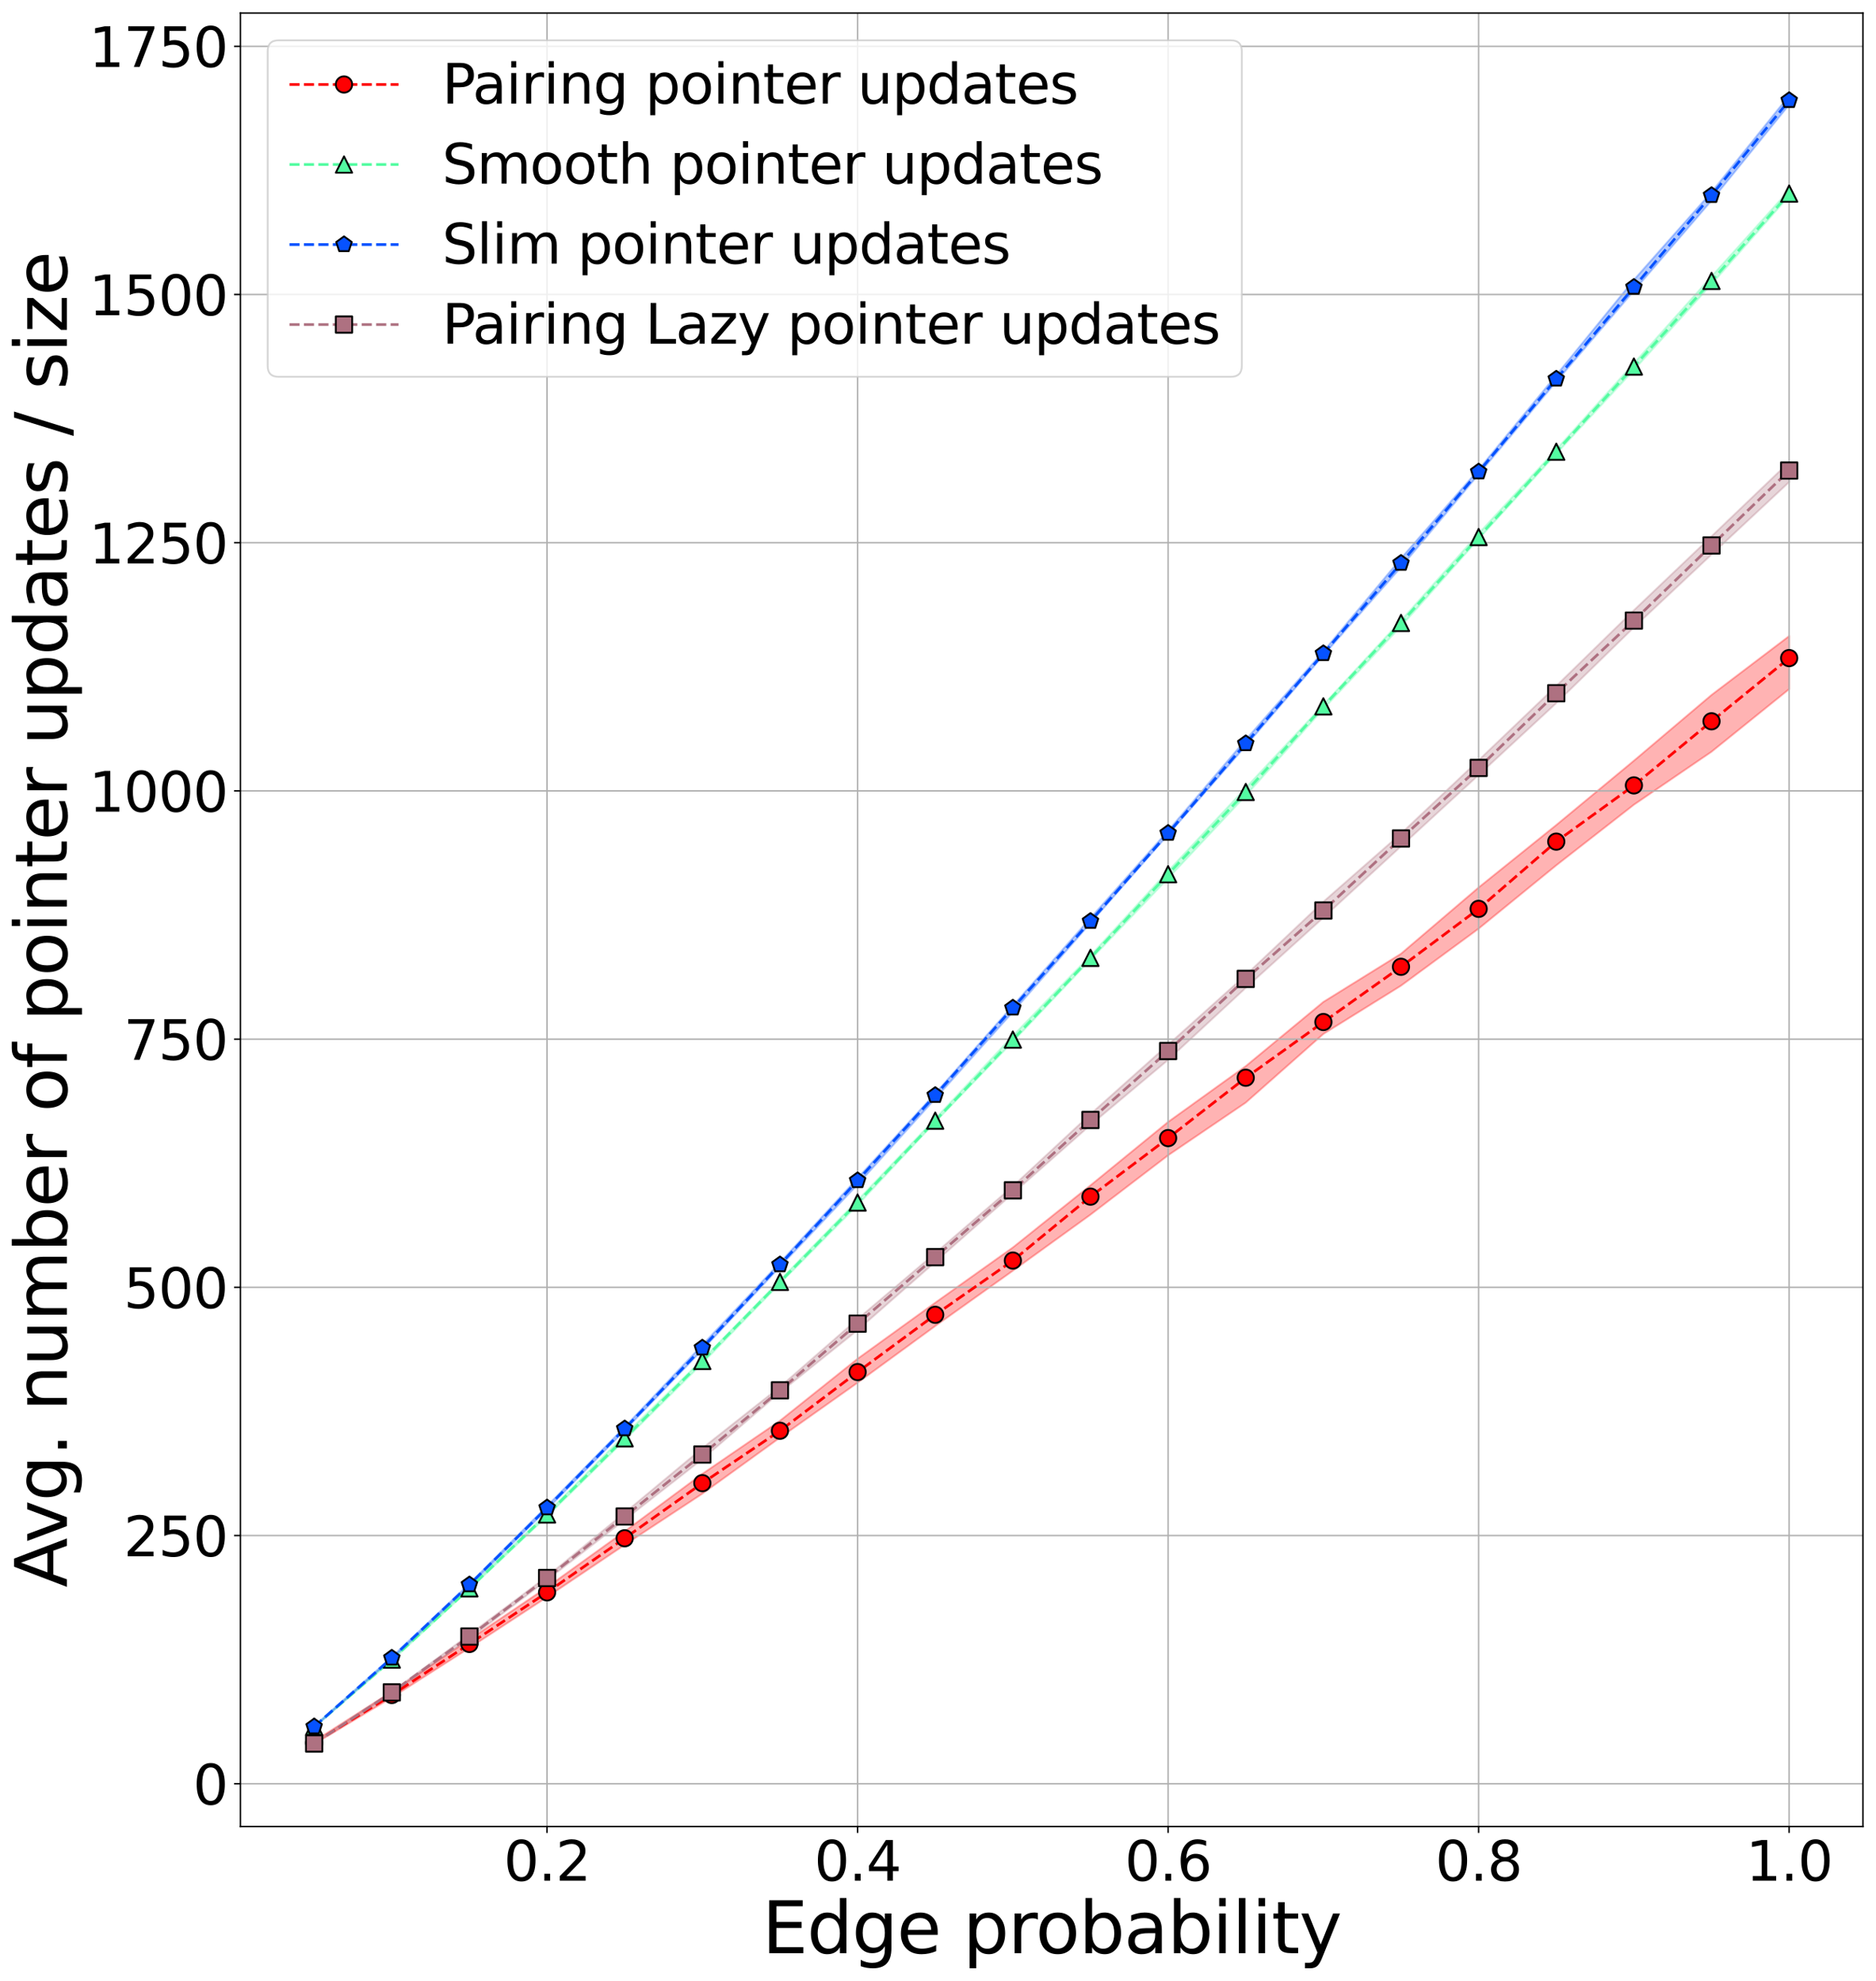 <?xml version="1.0" encoding="utf-8" standalone="no"?>
<!DOCTYPE svg PUBLIC "-//W3C//DTD SVG 1.1//EN"
  "http://www.w3.org/Graphics/SVG/1.1/DTD/svg11.dtd">
<svg height="1090.099pt" version="1.1" viewBox="0 0 1032.295 1090.099" width="1032.295pt" xmlns="http://www.w3.org/2000/svg" xmlns:xlink="http://www.w3.org/1999/xlink">
 <defs>
  <style type="text/css">*{stroke-linecap:butt;stroke-linejoin:round;}</style>
 </defs>
 <g id="figure_1">
  <g id="patch_1">
   <path d="M 0 1090.099 
L 1032.295 1090.099 
L 1032.295 0 
L 0 0 
z
" style="fill:#ffffff;"/>
  </g>
  <g id="axes_1">
   <g id="patch_2">
    <path d="M 132.295 1005.12 
L 1025.095 1005.12 
L 1025.095 7.2 
L 132.295 7.2 
z
" style="fill:#ffffff;"/>
   </g>
   <g id="PolyCollection_1">
    <defs>
     <path d="M 172.877 -131.967 
L 172.877 -130.41 
L 215.594 -155.993 
L 258.312 -183.311 
L 301.03 -211.275 
L 343.747 -240.018 
L 386.465 -268.146 
L 429.183 -299.001 
L 471.9 -329.223 
L 514.618 -360.406 
L 557.336 -390.84 
L 600.054 -421.7 
L 642.771 -454.357 
L 685.489 -483.362 
L 728.207 -521.137 
L 770.924 -547.695 
L 813.642 -579.094 
L 856.36 -613.939 
L 899.077 -647.282 
L 941.795 -676.44 
L 984.513 -710.891 
L 984.513 -740.096 
L 984.513 -740.096 
L 941.795 -707.687 
L 899.077 -671.505 
L 856.36 -636.112 
L 813.642 -601.745 
L 770.924 -565.285 
L 728.207 -538.762 
L 685.489 -503.428 
L 642.771 -472.727 
L 600.054 -437.836 
L 557.336 -403.653 
L 514.618 -373.256 
L 471.9 -342.41 
L 429.183 -308.3 
L 386.465 -279.059 
L 343.747 -247.409 
L 301.03 -216.687 
L 258.312 -187.895 
L 215.594 -159.231 
L 172.877 -131.967 
z
" id="m45869015b1" style="stroke:#fe0002;stroke-opacity:0.3;"/>
    </defs>
    <g clip-path="url(#p7b74871afc)">
     <use style="fill:#fe0002;fill-opacity:0.3;stroke:#fe0002;stroke-opacity:0.3;" x="0" xlink:href="#m45869015b1" y="1090.099"/>
    </g>
   </g>
   <g id="PolyCollection_2">
    <defs>
     <path d="M 172.877 -140.232 
L 172.877 -139.637 
L 215.594 -176.23 
L 258.312 -215.525 
L 301.03 -255.696 
L 343.747 -297.596 
L 386.465 -339.847 
L 429.183 -383.778 
L 471.9 -426.932 
L 514.618 -472.601 
L 557.336 -516.888 
L 600.054 -561.977 
L 642.771 -606.73 
L 685.489 -652.259 
L 728.207 -699.963 
L 770.924 -745.429 
L 813.642 -793.467 
L 856.36 -840.376 
L 899.077 -886.503 
L 941.795 -933.66 
L 984.513 -982.266 
L 984.513 -985.516 
L 984.513 -985.516 
L 941.795 -938.012 
L 899.077 -890.208 
L 856.36 -842.82 
L 813.642 -796.573 
L 770.924 -748.682 
L 728.207 -702.325 
L 685.489 -656.599 
L 642.771 -610.808 
L 600.054 -564.338 
L 557.336 -520.142 
L 514.618 -474.542 
L 471.9 -429.622 
L 429.183 -385.652 
L 386.465 -341.911 
L 343.747 -300.517 
L 301.03 -257.444 
L 258.312 -216.59 
L 215.594 -177.439 
L 172.877 -140.232 
z
" id="mbd7c349e4f" style="stroke:#53fca1;stroke-opacity:0.3;"/>
    </defs>
    <g clip-path="url(#p7b74871afc)">
     <use style="fill:#53fca1;fill-opacity:0.3;stroke:#53fca1;stroke-opacity:0.3;" x="0" xlink:href="#mbd7c349e4f" y="1090.099"/>
    </g>
   </g>
   <g id="PolyCollection_3">
    <defs>
     <path d="M 172.877 -140.249 
L 172.877 -139.46 
L 215.594 -177.268 
L 258.312 -217.504 
L 301.03 -259.505 
L 343.747 -302.955 
L 386.465 -347.297 
L 429.183 -392.999 
L 471.9 -438.257 
L 514.618 -485.502 
L 557.336 -533.217 
L 600.054 -582.157 
L 642.771 -630.831 
L 685.489 -679.638 
L 728.207 -729.478 
L 770.924 -777.967 
L 813.642 -829.093 
L 856.36 -880.074 
L 899.077 -930.078 
L 941.795 -979.716 
L 984.513 -1032.457 
L 984.513 -1037.539 
L 984.513 -1037.539 
L 941.795 -984.409 
L 899.077 -936.125 
L 856.36 -883.681 
L 813.642 -831.751 
L 770.924 -782.852 
L 728.207 -731.665 
L 685.489 -683.087 
L 642.771 -633.018 
L 600.054 -584.938 
L 557.336 -536.709 
L 514.618 -488.434 
L 471.9 -441.825 
L 429.183 -395.332 
L 386.465 -350.05 
L 343.747 -304.875 
L 301.03 -261.395 
L 258.312 -218.638 
L 215.594 -178.344 
L 172.877 -140.249 
z
" id="m6b4e5baf43" style="stroke:#0652ff;stroke-opacity:0.3;"/>
    </defs>
    <g clip-path="url(#p7b74871afc)">
     <use style="fill:#0652ff;fill-opacity:0.3;stroke:#0652ff;stroke-opacity:0.3;" x="0" xlink:href="#m6b4e5baf43" y="1090.099"/>
    </g>
   </g>
   <g id="PolyCollection_4">
    <defs>
     <path d="M 172.877 -131.339 
L 172.877 -130.339 
L 215.594 -158.276 
L 258.312 -188.509 
L 301.03 -220.668 
L 343.747 -253.764 
L 386.465 -287.193 
L 429.183 -323.881 
L 471.9 -358.183 
L 514.618 -395.679 
L 557.336 -433.36 
L 600.054 -471.057 
L 642.771 -506.888 
L 685.489 -546.503 
L 728.207 -585.165 
L 770.924 -624.388 
L 813.642 -663.658 
L 856.36 -703.185 
L 899.077 -744.869 
L 941.795 -784.962 
L 984.513 -824.845 
L 984.513 -835.877 
L 984.513 -835.877 
L 941.795 -794.978 
L 899.077 -754.308 
L 856.36 -712.627 
L 813.642 -671.771 
L 770.924 -631.408 
L 728.207 -593.899 
L 685.489 -553.544 
L 642.771 -515.218 
L 600.054 -477.023 
L 557.336 -437.308 
L 514.618 -400.492 
L 471.9 -364.245 
L 429.183 -326.927 
L 386.465 -293.192 
L 343.747 -257.631 
L 301.03 -222.627 
L 258.312 -190.636 
L 215.594 -159.153 
L 172.877 -131.339 
z
" id="m093ebe61be" style="stroke:#ae7181;stroke-opacity:0.3;"/>
    </defs>
    <g clip-path="url(#p7b74871afc)">
     <use style="fill:#ae7181;fill-opacity:0.3;stroke:#ae7181;stroke-opacity:0.3;" x="0" xlink:href="#m093ebe61be" y="1090.099"/>
    </g>
   </g>
   <g id="matplotlib.axis_1">
    <g id="xtick_1">
     <g id="line2d_1">
      <path clip-path="url(#p7b74871afc)" d="M 301.03 1005.12 
L 301.03 7.2 
" style="fill:none;stroke:#b0b0b0;stroke-linecap:square;stroke-width:0.8;"/>
     </g>
     <g id="line2d_2">
      <defs>
       <path d="M 0 0 
L 0 3.5 
" id="m12ef72b753" style="stroke:#000000;stroke-width:0.8;"/>
      </defs>
      <g>
       <use style="stroke:#000000;stroke-width:0.8;" x="301.03" xlink:href="#m12ef72b753" y="1005.12"/>
      </g>
     </g>
     <g id="text_1">
      <!-- 0.2 -->
      <g transform="translate(277.175 1034.915)scale(0.3 -0.3)">
       <defs>
        <path d="M 2034 4250 
Q 1547 4250 1301 3770 
Q 1056 3291 1056 2328 
Q 1056 1369 1301 889 
Q 1547 409 2034 409 
Q 2525 409 2770 889 
Q 3016 1369 3016 2328 
Q 3016 3291 2770 3770 
Q 2525 4250 2034 4250 
z
M 2034 4750 
Q 2819 4750 3233 4129 
Q 3647 3509 3647 2328 
Q 3647 1150 3233 529 
Q 2819 -91 2034 -91 
Q 1250 -91 836 529 
Q 422 1150 422 2328 
Q 422 3509 836 4129 
Q 1250 4750 2034 4750 
z
" id="DejaVuSans-30" transform="scale(0.016)"/>
        <path d="M 684 794 
L 1344 794 
L 1344 0 
L 684 0 
L 684 794 
z
" id="DejaVuSans-2e" transform="scale(0.016)"/>
        <path d="M 1228 531 
L 3431 531 
L 3431 0 
L 469 0 
L 469 531 
Q 828 903 1448 1529 
Q 2069 2156 2228 2338 
Q 2531 2678 2651 2914 
Q 2772 3150 2772 3378 
Q 2772 3750 2511 3984 
Q 2250 4219 1831 4219 
Q 1534 4219 1204 4116 
Q 875 4013 500 3803 
L 500 4441 
Q 881 4594 1212 4672 
Q 1544 4750 1819 4750 
Q 2544 4750 2975 4387 
Q 3406 4025 3406 3419 
Q 3406 3131 3298 2873 
Q 3191 2616 2906 2266 
Q 2828 2175 2409 1742 
Q 1991 1309 1228 531 
z
" id="DejaVuSans-32" transform="scale(0.016)"/>
       </defs>
       <use xlink:href="#DejaVuSans-30"/>
       <use x="63.623" xlink:href="#DejaVuSans-2e"/>
       <use x="95.41" xlink:href="#DejaVuSans-32"/>
      </g>
     </g>
    </g>
    <g id="xtick_2">
     <g id="line2d_3">
      <path clip-path="url(#p7b74871afc)" d="M 471.9 1005.12 
L 471.9 7.2 
" style="fill:none;stroke:#b0b0b0;stroke-linecap:square;stroke-width:0.8;"/>
     </g>
     <g id="line2d_4">
      <g>
       <use style="stroke:#000000;stroke-width:0.8;" x="471.9" xlink:href="#m12ef72b753" y="1005.12"/>
      </g>
     </g>
     <g id="text_2">
      <!-- 0.4 -->
      <g transform="translate(448.046 1034.915)scale(0.3 -0.3)">
       <defs>
        <path d="M 2419 4116 
L 825 1625 
L 2419 1625 
L 2419 4116 
z
M 2253 4666 
L 3047 4666 
L 3047 1625 
L 3713 1625 
L 3713 1100 
L 3047 1100 
L 3047 0 
L 2419 0 
L 2419 1100 
L 313 1100 
L 313 1709 
L 2253 4666 
z
" id="DejaVuSans-34" transform="scale(0.016)"/>
       </defs>
       <use xlink:href="#DejaVuSans-30"/>
       <use x="63.623" xlink:href="#DejaVuSans-2e"/>
       <use x="95.41" xlink:href="#DejaVuSans-34"/>
      </g>
     </g>
    </g>
    <g id="xtick_3">
     <g id="line2d_5">
      <path clip-path="url(#p7b74871afc)" d="M 642.771 1005.12 
L 642.771 7.2 
" style="fill:none;stroke:#b0b0b0;stroke-linecap:square;stroke-width:0.8;"/>
     </g>
     <g id="line2d_6">
      <g>
       <use style="stroke:#000000;stroke-width:0.8;" x="642.771" xlink:href="#m12ef72b753" y="1005.12"/>
      </g>
     </g>
     <g id="text_3">
      <!-- 0.6 -->
      <g transform="translate(618.917 1034.915)scale(0.3 -0.3)">
       <defs>
        <path d="M 2113 2584 
Q 1688 2584 1439 2293 
Q 1191 2003 1191 1497 
Q 1191 994 1439 701 
Q 1688 409 2113 409 
Q 2538 409 2786 701 
Q 3034 994 3034 1497 
Q 3034 2003 2786 2293 
Q 2538 2584 2113 2584 
z
M 3366 4563 
L 3366 3988 
Q 3128 4100 2886 4159 
Q 2644 4219 2406 4219 
Q 1781 4219 1451 3797 
Q 1122 3375 1075 2522 
Q 1259 2794 1537 2939 
Q 1816 3084 2150 3084 
Q 2853 3084 3261 2657 
Q 3669 2231 3669 1497 
Q 3669 778 3244 343 
Q 2819 -91 2113 -91 
Q 1303 -91 875 529 
Q 447 1150 447 2328 
Q 447 3434 972 4092 
Q 1497 4750 2381 4750 
Q 2619 4750 2861 4703 
Q 3103 4656 3366 4563 
z
" id="DejaVuSans-36" transform="scale(0.016)"/>
       </defs>
       <use xlink:href="#DejaVuSans-30"/>
       <use x="63.623" xlink:href="#DejaVuSans-2e"/>
       <use x="95.41" xlink:href="#DejaVuSans-36"/>
      </g>
     </g>
    </g>
    <g id="xtick_4">
     <g id="line2d_7">
      <path clip-path="url(#p7b74871afc)" d="M 813.642 1005.12 
L 813.642 7.2 
" style="fill:none;stroke:#b0b0b0;stroke-linecap:square;stroke-width:0.8;"/>
     </g>
     <g id="line2d_8">
      <g>
       <use style="stroke:#000000;stroke-width:0.8;" x="813.642" xlink:href="#m12ef72b753" y="1005.12"/>
      </g>
     </g>
     <g id="text_4">
      <!-- 0.8 -->
      <g transform="translate(789.787 1034.915)scale(0.3 -0.3)">
       <defs>
        <path d="M 2034 2216 
Q 1584 2216 1326 1975 
Q 1069 1734 1069 1313 
Q 1069 891 1326 650 
Q 1584 409 2034 409 
Q 2484 409 2743 651 
Q 3003 894 3003 1313 
Q 3003 1734 2745 1975 
Q 2488 2216 2034 2216 
z
M 1403 2484 
Q 997 2584 770 2862 
Q 544 3141 544 3541 
Q 544 4100 942 4425 
Q 1341 4750 2034 4750 
Q 2731 4750 3128 4425 
Q 3525 4100 3525 3541 
Q 3525 3141 3298 2862 
Q 3072 2584 2669 2484 
Q 3125 2378 3379 2068 
Q 3634 1759 3634 1313 
Q 3634 634 3220 271 
Q 2806 -91 2034 -91 
Q 1263 -91 848 271 
Q 434 634 434 1313 
Q 434 1759 690 2068 
Q 947 2378 1403 2484 
z
M 1172 3481 
Q 1172 3119 1398 2916 
Q 1625 2713 2034 2713 
Q 2441 2713 2670 2916 
Q 2900 3119 2900 3481 
Q 2900 3844 2670 4047 
Q 2441 4250 2034 4250 
Q 1625 4250 1398 4047 
Q 1172 3844 1172 3481 
z
" id="DejaVuSans-38" transform="scale(0.016)"/>
       </defs>
       <use xlink:href="#DejaVuSans-30"/>
       <use x="63.623" xlink:href="#DejaVuSans-2e"/>
       <use x="95.41" xlink:href="#DejaVuSans-38"/>
      </g>
     </g>
    </g>
    <g id="xtick_5">
     <g id="line2d_9">
      <path clip-path="url(#p7b74871afc)" d="M 984.513 1005.12 
L 984.513 7.2 
" style="fill:none;stroke:#b0b0b0;stroke-linecap:square;stroke-width:0.8;"/>
     </g>
     <g id="line2d_10">
      <g>
       <use style="stroke:#000000;stroke-width:0.8;" x="984.513" xlink:href="#m12ef72b753" y="1005.12"/>
      </g>
     </g>
     <g id="text_5">
      <!-- 1.0 -->
      <g transform="translate(960.658 1034.915)scale(0.3 -0.3)">
       <defs>
        <path d="M 794 531 
L 1825 531 
L 1825 4091 
L 703 3866 
L 703 4441 
L 1819 4666 
L 2450 4666 
L 2450 531 
L 3481 531 
L 3481 0 
L 794 0 
L 794 531 
z
" id="DejaVuSans-31" transform="scale(0.016)"/>
       </defs>
       <use xlink:href="#DejaVuSans-31"/>
       <use x="63.623" xlink:href="#DejaVuSans-2e"/>
       <use x="95.41" xlink:href="#DejaVuSans-30"/>
      </g>
     </g>
    </g>
    <g id="text_6">
     <!-- Edge probability -->
     <g transform="translate(419.383 1074.788)scale(0.39 -0.39)">
      <defs>
       <path d="M 628 4666 
L 3578 4666 
L 3578 4134 
L 1259 4134 
L 1259 2753 
L 3481 2753 
L 3481 2222 
L 1259 2222 
L 1259 531 
L 3634 531 
L 3634 0 
L 628 0 
L 628 4666 
z
" id="DejaVuSans-45" transform="scale(0.016)"/>
       <path d="M 2906 2969 
L 2906 4863 
L 3481 4863 
L 3481 0 
L 2906 0 
L 2906 525 
Q 2725 213 2448 61 
Q 2172 -91 1784 -91 
Q 1150 -91 751 415 
Q 353 922 353 1747 
Q 353 2572 751 3078 
Q 1150 3584 1784 3584 
Q 2172 3584 2448 3432 
Q 2725 3281 2906 2969 
z
M 947 1747 
Q 947 1113 1208 752 
Q 1469 391 1925 391 
Q 2381 391 2643 752 
Q 2906 1113 2906 1747 
Q 2906 2381 2643 2742 
Q 2381 3103 1925 3103 
Q 1469 3103 1208 2742 
Q 947 2381 947 1747 
z
" id="DejaVuSans-64" transform="scale(0.016)"/>
       <path d="M 2906 1791 
Q 2906 2416 2648 2759 
Q 2391 3103 1925 3103 
Q 1463 3103 1205 2759 
Q 947 2416 947 1791 
Q 947 1169 1205 825 
Q 1463 481 1925 481 
Q 2391 481 2648 825 
Q 2906 1169 2906 1791 
z
M 3481 434 
Q 3481 -459 3084 -895 
Q 2688 -1331 1869 -1331 
Q 1566 -1331 1297 -1286 
Q 1028 -1241 775 -1147 
L 775 -588 
Q 1028 -725 1275 -790 
Q 1522 -856 1778 -856 
Q 2344 -856 2625 -561 
Q 2906 -266 2906 331 
L 2906 616 
Q 2728 306 2450 153 
Q 2172 0 1784 0 
Q 1141 0 747 490 
Q 353 981 353 1791 
Q 353 2603 747 3093 
Q 1141 3584 1784 3584 
Q 2172 3584 2450 3431 
Q 2728 3278 2906 2969 
L 2906 3500 
L 3481 3500 
L 3481 434 
z
" id="DejaVuSans-67" transform="scale(0.016)"/>
       <path d="M 3597 1894 
L 3597 1613 
L 953 1613 
Q 991 1019 1311 708 
Q 1631 397 2203 397 
Q 2534 397 2845 478 
Q 3156 559 3463 722 
L 3463 178 
Q 3153 47 2828 -22 
Q 2503 -91 2169 -91 
Q 1331 -91 842 396 
Q 353 884 353 1716 
Q 353 2575 817 3079 
Q 1281 3584 2069 3584 
Q 2775 3584 3186 3129 
Q 3597 2675 3597 1894 
z
M 3022 2063 
Q 3016 2534 2758 2815 
Q 2500 3097 2075 3097 
Q 1594 3097 1305 2825 
Q 1016 2553 972 2059 
L 3022 2063 
z
" id="DejaVuSans-65" transform="scale(0.016)"/>
       <path id="DejaVuSans-20" transform="scale(0.016)"/>
       <path d="M 1159 525 
L 1159 -1331 
L 581 -1331 
L 581 3500 
L 1159 3500 
L 1159 2969 
Q 1341 3281 1617 3432 
Q 1894 3584 2278 3584 
Q 2916 3584 3314 3078 
Q 3713 2572 3713 1747 
Q 3713 922 3314 415 
Q 2916 -91 2278 -91 
Q 1894 -91 1617 61 
Q 1341 213 1159 525 
z
M 3116 1747 
Q 3116 2381 2855 2742 
Q 2594 3103 2138 3103 
Q 1681 3103 1420 2742 
Q 1159 2381 1159 1747 
Q 1159 1113 1420 752 
Q 1681 391 2138 391 
Q 2594 391 2855 752 
Q 3116 1113 3116 1747 
z
" id="DejaVuSans-70" transform="scale(0.016)"/>
       <path d="M 2631 2963 
Q 2534 3019 2420 3045 
Q 2306 3072 2169 3072 
Q 1681 3072 1420 2755 
Q 1159 2438 1159 1844 
L 1159 0 
L 581 0 
L 581 3500 
L 1159 3500 
L 1159 2956 
Q 1341 3275 1631 3429 
Q 1922 3584 2338 3584 
Q 2397 3584 2469 3576 
Q 2541 3569 2628 3553 
L 2631 2963 
z
" id="DejaVuSans-72" transform="scale(0.016)"/>
       <path d="M 1959 3097 
Q 1497 3097 1228 2736 
Q 959 2375 959 1747 
Q 959 1119 1226 758 
Q 1494 397 1959 397 
Q 2419 397 2687 759 
Q 2956 1122 2956 1747 
Q 2956 2369 2687 2733 
Q 2419 3097 1959 3097 
z
M 1959 3584 
Q 2709 3584 3137 3096 
Q 3566 2609 3566 1747 
Q 3566 888 3137 398 
Q 2709 -91 1959 -91 
Q 1206 -91 779 398 
Q 353 888 353 1747 
Q 353 2609 779 3096 
Q 1206 3584 1959 3584 
z
" id="DejaVuSans-6f" transform="scale(0.016)"/>
       <path d="M 3116 1747 
Q 3116 2381 2855 2742 
Q 2594 3103 2138 3103 
Q 1681 3103 1420 2742 
Q 1159 2381 1159 1747 
Q 1159 1113 1420 752 
Q 1681 391 2138 391 
Q 2594 391 2855 752 
Q 3116 1113 3116 1747 
z
M 1159 2969 
Q 1341 3281 1617 3432 
Q 1894 3584 2278 3584 
Q 2916 3584 3314 3078 
Q 3713 2572 3713 1747 
Q 3713 922 3314 415 
Q 2916 -91 2278 -91 
Q 1894 -91 1617 61 
Q 1341 213 1159 525 
L 1159 0 
L 581 0 
L 581 4863 
L 1159 4863 
L 1159 2969 
z
" id="DejaVuSans-62" transform="scale(0.016)"/>
       <path d="M 2194 1759 
Q 1497 1759 1228 1600 
Q 959 1441 959 1056 
Q 959 750 1161 570 
Q 1363 391 1709 391 
Q 2188 391 2477 730 
Q 2766 1069 2766 1631 
L 2766 1759 
L 2194 1759 
z
M 3341 1997 
L 3341 0 
L 2766 0 
L 2766 531 
Q 2569 213 2275 61 
Q 1981 -91 1556 -91 
Q 1019 -91 701 211 
Q 384 513 384 1019 
Q 384 1609 779 1909 
Q 1175 2209 1959 2209 
L 2766 2209 
L 2766 2266 
Q 2766 2663 2505 2880 
Q 2244 3097 1772 3097 
Q 1472 3097 1187 3025 
Q 903 2953 641 2809 
L 641 3341 
Q 956 3463 1253 3523 
Q 1550 3584 1831 3584 
Q 2591 3584 2966 3190 
Q 3341 2797 3341 1997 
z
" id="DejaVuSans-61" transform="scale(0.016)"/>
       <path d="M 603 3500 
L 1178 3500 
L 1178 0 
L 603 0 
L 603 3500 
z
M 603 4863 
L 1178 4863 
L 1178 4134 
L 603 4134 
L 603 4863 
z
" id="DejaVuSans-69" transform="scale(0.016)"/>
       <path d="M 603 4863 
L 1178 4863 
L 1178 0 
L 603 0 
L 603 4863 
z
" id="DejaVuSans-6c" transform="scale(0.016)"/>
       <path d="M 1172 4494 
L 1172 3500 
L 2356 3500 
L 2356 3053 
L 1172 3053 
L 1172 1153 
Q 1172 725 1289 603 
Q 1406 481 1766 481 
L 2356 481 
L 2356 0 
L 1766 0 
Q 1100 0 847 248 
Q 594 497 594 1153 
L 594 3053 
L 172 3053 
L 172 3500 
L 594 3500 
L 594 4494 
L 1172 4494 
z
" id="DejaVuSans-74" transform="scale(0.016)"/>
       <path d="M 2059 -325 
Q 1816 -950 1584 -1140 
Q 1353 -1331 966 -1331 
L 506 -1331 
L 506 -850 
L 844 -850 
Q 1081 -850 1212 -737 
Q 1344 -625 1503 -206 
L 1606 56 
L 191 3500 
L 800 3500 
L 1894 763 
L 2988 3500 
L 3597 3500 
L 2059 -325 
z
" id="DejaVuSans-79" transform="scale(0.016)"/>
      </defs>
      <use xlink:href="#DejaVuSans-45"/>
      <use x="63.184" xlink:href="#DejaVuSans-64"/>
      <use x="126.66" xlink:href="#DejaVuSans-67"/>
      <use x="190.137" xlink:href="#DejaVuSans-65"/>
      <use x="251.66" xlink:href="#DejaVuSans-20"/>
      <use x="283.447" xlink:href="#DejaVuSans-70"/>
      <use x="346.924" xlink:href="#DejaVuSans-72"/>
      <use x="385.787" xlink:href="#DejaVuSans-6f"/>
      <use x="446.969" xlink:href="#DejaVuSans-62"/>
      <use x="510.445" xlink:href="#DejaVuSans-61"/>
      <use x="571.725" xlink:href="#DejaVuSans-62"/>
      <use x="635.201" xlink:href="#DejaVuSans-69"/>
      <use x="662.984" xlink:href="#DejaVuSans-6c"/>
      <use x="690.768" xlink:href="#DejaVuSans-69"/>
      <use x="718.551" xlink:href="#DejaVuSans-74"/>
      <use x="757.76" xlink:href="#DejaVuSans-79"/>
     </g>
    </g>
   </g>
   <g id="matplotlib.axis_2">
    <g id="ytick_1">
     <g id="line2d_11">
      <path clip-path="url(#p7b74871afc)" d="M 132.295 981.569 
L 1025.095 981.569 
" style="fill:none;stroke:#b0b0b0;stroke-linecap:square;stroke-width:0.8;"/>
     </g>
     <g id="line2d_12">
      <defs>
       <path d="M 0 0 
L -3.5 0 
" id="mb0b447dce7" style="stroke:#000000;stroke-width:0.8;"/>
      </defs>
      <g>
       <use style="stroke:#000000;stroke-width:0.8;" x="132.295" xlink:href="#mb0b447dce7" y="981.569"/>
      </g>
     </g>
     <g id="text_7">
      <!-- 0 -->
      <g transform="translate(106.207 992.967)scale(0.3 -0.3)">
       <use xlink:href="#DejaVuSans-30"/>
      </g>
     </g>
    </g>
    <g id="ytick_2">
     <g id="line2d_13">
      <path clip-path="url(#p7b74871afc)" d="M 132.295 844.983 
L 1025.095 844.983 
" style="fill:none;stroke:#b0b0b0;stroke-linecap:square;stroke-width:0.8;"/>
     </g>
     <g id="line2d_14">
      <g>
       <use style="stroke:#000000;stroke-width:0.8;" x="132.295" xlink:href="#mb0b447dce7" y="844.983"/>
      </g>
     </g>
     <g id="text_8">
      <!-- 250 -->
      <g transform="translate(68.032 856.381)scale(0.3 -0.3)">
       <defs>
        <path d="M 691 4666 
L 3169 4666 
L 3169 4134 
L 1269 4134 
L 1269 2991 
Q 1406 3038 1543 3061 
Q 1681 3084 1819 3084 
Q 2600 3084 3056 2656 
Q 3513 2228 3513 1497 
Q 3513 744 3044 326 
Q 2575 -91 1722 -91 
Q 1428 -91 1123 -41 
Q 819 9 494 109 
L 494 744 
Q 775 591 1075 516 
Q 1375 441 1709 441 
Q 2250 441 2565 725 
Q 2881 1009 2881 1497 
Q 2881 1984 2565 2268 
Q 2250 2553 1709 2553 
Q 1456 2553 1204 2497 
Q 953 2441 691 2322 
L 691 4666 
z
" id="DejaVuSans-35" transform="scale(0.016)"/>
       </defs>
       <use xlink:href="#DejaVuSans-32"/>
       <use x="63.623" xlink:href="#DejaVuSans-35"/>
       <use x="127.246" xlink:href="#DejaVuSans-30"/>
      </g>
     </g>
    </g>
    <g id="ytick_3">
     <g id="line2d_15">
      <path clip-path="url(#p7b74871afc)" d="M 132.295 708.398 
L 1025.095 708.398 
" style="fill:none;stroke:#b0b0b0;stroke-linecap:square;stroke-width:0.8;"/>
     </g>
     <g id="line2d_16">
      <g>
       <use style="stroke:#000000;stroke-width:0.8;" x="132.295" xlink:href="#mb0b447dce7" y="708.398"/>
      </g>
     </g>
     <g id="text_9">
      <!-- 500 -->
      <g transform="translate(68.032 719.795)scale(0.3 -0.3)">
       <use xlink:href="#DejaVuSans-35"/>
       <use x="63.623" xlink:href="#DejaVuSans-30"/>
       <use x="127.246" xlink:href="#DejaVuSans-30"/>
      </g>
     </g>
    </g>
    <g id="ytick_4">
     <g id="line2d_17">
      <path clip-path="url(#p7b74871afc)" d="M 132.295 571.812 
L 1025.095 571.812 
" style="fill:none;stroke:#b0b0b0;stroke-linecap:square;stroke-width:0.8;"/>
     </g>
     <g id="line2d_18">
      <g>
       <use style="stroke:#000000;stroke-width:0.8;" x="132.295" xlink:href="#mb0b447dce7" y="571.812"/>
      </g>
     </g>
     <g id="text_10">
      <!-- 750 -->
      <g transform="translate(68.032 583.209)scale(0.3 -0.3)">
       <defs>
        <path d="M 525 4666 
L 3525 4666 
L 3525 4397 
L 1831 0 
L 1172 0 
L 2766 4134 
L 525 4134 
L 525 4666 
z
" id="DejaVuSans-37" transform="scale(0.016)"/>
       </defs>
       <use xlink:href="#DejaVuSans-37"/>
       <use x="63.623" xlink:href="#DejaVuSans-35"/>
       <use x="127.246" xlink:href="#DejaVuSans-30"/>
      </g>
     </g>
    </g>
    <g id="ytick_5">
     <g id="line2d_19">
      <path clip-path="url(#p7b74871afc)" d="M 132.295 435.226 
L 1025.095 435.226 
" style="fill:none;stroke:#b0b0b0;stroke-linecap:square;stroke-width:0.8;"/>
     </g>
     <g id="line2d_20">
      <g>
       <use style="stroke:#000000;stroke-width:0.8;" x="132.295" xlink:href="#mb0b447dce7" y="435.226"/>
      </g>
     </g>
     <g id="text_11">
      <!-- 1000 -->
      <g transform="translate(48.945 446.624)scale(0.3 -0.3)">
       <use xlink:href="#DejaVuSans-31"/>
       <use x="63.623" xlink:href="#DejaVuSans-30"/>
       <use x="127.246" xlink:href="#DejaVuSans-30"/>
       <use x="190.869" xlink:href="#DejaVuSans-30"/>
      </g>
     </g>
    </g>
    <g id="ytick_6">
     <g id="line2d_21">
      <path clip-path="url(#p7b74871afc)" d="M 132.295 298.64 
L 1025.095 298.64 
" style="fill:none;stroke:#b0b0b0;stroke-linecap:square;stroke-width:0.8;"/>
     </g>
     <g id="line2d_22">
      <g>
       <use style="stroke:#000000;stroke-width:0.8;" x="132.295" xlink:href="#mb0b447dce7" y="298.64"/>
      </g>
     </g>
     <g id="text_12">
      <!-- 1250 -->
      <g transform="translate(48.945 310.038)scale(0.3 -0.3)">
       <use xlink:href="#DejaVuSans-31"/>
       <use x="63.623" xlink:href="#DejaVuSans-32"/>
       <use x="127.246" xlink:href="#DejaVuSans-35"/>
       <use x="190.869" xlink:href="#DejaVuSans-30"/>
      </g>
     </g>
    </g>
    <g id="ytick_7">
     <g id="line2d_23">
      <path clip-path="url(#p7b74871afc)" d="M 132.295 162.055 
L 1025.095 162.055 
" style="fill:none;stroke:#b0b0b0;stroke-linecap:square;stroke-width:0.8;"/>
     </g>
     <g id="line2d_24">
      <g>
       <use style="stroke:#000000;stroke-width:0.8;" x="132.295" xlink:href="#mb0b447dce7" y="162.055"/>
      </g>
     </g>
     <g id="text_13">
      <!-- 1500 -->
      <g transform="translate(48.945 173.452)scale(0.3 -0.3)">
       <use xlink:href="#DejaVuSans-31"/>
       <use x="63.623" xlink:href="#DejaVuSans-35"/>
       <use x="127.246" xlink:href="#DejaVuSans-30"/>
       <use x="190.869" xlink:href="#DejaVuSans-30"/>
      </g>
     </g>
    </g>
    <g id="ytick_8">
     <g id="line2d_25">
      <path clip-path="url(#p7b74871afc)" d="M 132.295 25.469 
L 1025.095 25.469 
" style="fill:none;stroke:#b0b0b0;stroke-linecap:square;stroke-width:0.8;"/>
     </g>
     <g id="line2d_26">
      <g>
       <use style="stroke:#000000;stroke-width:0.8;" x="132.295" xlink:href="#mb0b447dce7" y="25.469"/>
      </g>
     </g>
     <g id="text_14">
      <!-- 1750 -->
      <g transform="translate(48.945 36.867)scale(0.3 -0.3)">
       <use xlink:href="#DejaVuSans-31"/>
       <use x="63.623" xlink:href="#DejaVuSans-37"/>
       <use x="127.246" xlink:href="#DejaVuSans-35"/>
       <use x="190.869" xlink:href="#DejaVuSans-30"/>
      </g>
     </g>
    </g>
    <g id="text_15">
     <!-- Avg. number of pointer updates / size -->
     <g transform="translate(36.834 873.549)rotate(-90)scale(0.39 -0.39)">
      <defs>
       <path d="M 2188 4044 
L 1331 1722 
L 3047 1722 
L 2188 4044 
z
M 1831 4666 
L 2547 4666 
L 4325 0 
L 3669 0 
L 3244 1197 
L 1141 1197 
L 716 0 
L 50 0 
L 1831 4666 
z
" id="DejaVuSans-41" transform="scale(0.016)"/>
       <path d="M 191 3500 
L 800 3500 
L 1894 563 
L 2988 3500 
L 3597 3500 
L 2284 0 
L 1503 0 
L 191 3500 
z
" id="DejaVuSans-76" transform="scale(0.016)"/>
       <path d="M 3513 2113 
L 3513 0 
L 2938 0 
L 2938 2094 
Q 2938 2591 2744 2837 
Q 2550 3084 2163 3084 
Q 1697 3084 1428 2787 
Q 1159 2491 1159 1978 
L 1159 0 
L 581 0 
L 581 3500 
L 1159 3500 
L 1159 2956 
Q 1366 3272 1645 3428 
Q 1925 3584 2291 3584 
Q 2894 3584 3203 3211 
Q 3513 2838 3513 2113 
z
" id="DejaVuSans-6e" transform="scale(0.016)"/>
       <path d="M 544 1381 
L 544 3500 
L 1119 3500 
L 1119 1403 
Q 1119 906 1312 657 
Q 1506 409 1894 409 
Q 2359 409 2629 706 
Q 2900 1003 2900 1516 
L 2900 3500 
L 3475 3500 
L 3475 0 
L 2900 0 
L 2900 538 
Q 2691 219 2414 64 
Q 2138 -91 1772 -91 
Q 1169 -91 856 284 
Q 544 659 544 1381 
z
M 1991 3584 
L 1991 3584 
z
" id="DejaVuSans-75" transform="scale(0.016)"/>
       <path d="M 3328 2828 
Q 3544 3216 3844 3400 
Q 4144 3584 4550 3584 
Q 5097 3584 5394 3201 
Q 5691 2819 5691 2113 
L 5691 0 
L 5113 0 
L 5113 2094 
Q 5113 2597 4934 2840 
Q 4756 3084 4391 3084 
Q 3944 3084 3684 2787 
Q 3425 2491 3425 1978 
L 3425 0 
L 2847 0 
L 2847 2094 
Q 2847 2600 2669 2842 
Q 2491 3084 2119 3084 
Q 1678 3084 1418 2786 
Q 1159 2488 1159 1978 
L 1159 0 
L 581 0 
L 581 3500 
L 1159 3500 
L 1159 2956 
Q 1356 3278 1631 3431 
Q 1906 3584 2284 3584 
Q 2666 3584 2933 3390 
Q 3200 3197 3328 2828 
z
" id="DejaVuSans-6d" transform="scale(0.016)"/>
       <path d="M 2375 4863 
L 2375 4384 
L 1825 4384 
Q 1516 4384 1395 4259 
Q 1275 4134 1275 3809 
L 1275 3500 
L 2222 3500 
L 2222 3053 
L 1275 3053 
L 1275 0 
L 697 0 
L 697 3053 
L 147 3053 
L 147 3500 
L 697 3500 
L 697 3744 
Q 697 4328 969 4595 
Q 1241 4863 1831 4863 
L 2375 4863 
z
" id="DejaVuSans-66" transform="scale(0.016)"/>
       <path d="M 2834 3397 
L 2834 2853 
Q 2591 2978 2328 3040 
Q 2066 3103 1784 3103 
Q 1356 3103 1142 2972 
Q 928 2841 928 2578 
Q 928 2378 1081 2264 
Q 1234 2150 1697 2047 
L 1894 2003 
Q 2506 1872 2764 1633 
Q 3022 1394 3022 966 
Q 3022 478 2636 193 
Q 2250 -91 1575 -91 
Q 1294 -91 989 -36 
Q 684 19 347 128 
L 347 722 
Q 666 556 975 473 
Q 1284 391 1588 391 
Q 1994 391 2212 530 
Q 2431 669 2431 922 
Q 2431 1156 2273 1281 
Q 2116 1406 1581 1522 
L 1381 1569 
Q 847 1681 609 1914 
Q 372 2147 372 2553 
Q 372 3047 722 3315 
Q 1072 3584 1716 3584 
Q 2034 3584 2315 3537 
Q 2597 3491 2834 3397 
z
" id="DejaVuSans-73" transform="scale(0.016)"/>
       <path d="M 1625 4666 
L 2156 4666 
L 531 -594 
L 0 -594 
L 1625 4666 
z
" id="DejaVuSans-2f" transform="scale(0.016)"/>
       <path d="M 353 3500 
L 3084 3500 
L 3084 2975 
L 922 459 
L 3084 459 
L 3084 0 
L 275 0 
L 275 525 
L 2438 3041 
L 353 3041 
L 353 3500 
z
" id="DejaVuSans-7a" transform="scale(0.016)"/>
      </defs>
      <use xlink:href="#DejaVuSans-41"/>
      <use x="62.533" xlink:href="#DejaVuSans-76"/>
      <use x="121.713" xlink:href="#DejaVuSans-67"/>
      <use x="185.189" xlink:href="#DejaVuSans-2e"/>
      <use x="216.977" xlink:href="#DejaVuSans-20"/>
      <use x="248.764" xlink:href="#DejaVuSans-6e"/>
      <use x="312.143" xlink:href="#DejaVuSans-75"/>
      <use x="375.521" xlink:href="#DejaVuSans-6d"/>
      <use x="472.934" xlink:href="#DejaVuSans-62"/>
      <use x="536.41" xlink:href="#DejaVuSans-65"/>
      <use x="597.934" xlink:href="#DejaVuSans-72"/>
      <use x="639.047" xlink:href="#DejaVuSans-20"/>
      <use x="670.834" xlink:href="#DejaVuSans-6f"/>
      <use x="732.016" xlink:href="#DejaVuSans-66"/>
      <use x="767.221" xlink:href="#DejaVuSans-20"/>
      <use x="799.008" xlink:href="#DejaVuSans-70"/>
      <use x="862.484" xlink:href="#DejaVuSans-6f"/>
      <use x="923.666" xlink:href="#DejaVuSans-69"/>
      <use x="951.449" xlink:href="#DejaVuSans-6e"/>
      <use x="1014.828" xlink:href="#DejaVuSans-74"/>
      <use x="1054.037" xlink:href="#DejaVuSans-65"/>
      <use x="1115.561" xlink:href="#DejaVuSans-72"/>
      <use x="1156.674" xlink:href="#DejaVuSans-20"/>
      <use x="1188.461" xlink:href="#DejaVuSans-75"/>
      <use x="1251.84" xlink:href="#DejaVuSans-70"/>
      <use x="1315.316" xlink:href="#DejaVuSans-64"/>
      <use x="1378.793" xlink:href="#DejaVuSans-61"/>
      <use x="1440.072" xlink:href="#DejaVuSans-74"/>
      <use x="1479.281" xlink:href="#DejaVuSans-65"/>
      <use x="1540.805" xlink:href="#DejaVuSans-73"/>
      <use x="1592.904" xlink:href="#DejaVuSans-20"/>
      <use x="1624.691" xlink:href="#DejaVuSans-2f"/>
      <use x="1658.383" xlink:href="#DejaVuSans-20"/>
      <use x="1690.17" xlink:href="#DejaVuSans-73"/>
      <use x="1742.27" xlink:href="#DejaVuSans-69"/>
      <use x="1770.053" xlink:href="#DejaVuSans-7a"/>
      <use x="1822.543" xlink:href="#DejaVuSans-65"/>
     </g>
    </g>
   </g>
   <g id="line2d_27">
    <path clip-path="url(#p7b74871afc)" d="M 172.877 959.078 
L 215.594 932.721 
L 258.312 904.648 
L 301.03 876.235 
L 343.747 846.47 
L 386.465 816.135 
L 429.183 787.322 
L 471.9 755.019 
L 514.618 723.5 
L 557.336 693.664 
L 600.054 658.484 
L 642.771 626.279 
L 685.489 593.062 
L 728.207 562.413 
L 770.924 532.011 
L 813.642 500.124 
L 856.36 463.126 
L 899.077 432.194 
L 941.795 396.911 
L 984.513 362.139 
" style="fill:none;stroke:#fe0002;stroke-dasharray:5.55,2.4;stroke-dashoffset:0;stroke-width:1.5;"/>
    <defs>
     <path d="M 0 4.5 
C 1.193 4.5 2.338 4.026 3.182 3.182 
C 4.026 2.338 4.5 1.193 4.5 0 
C 4.5 -1.193 4.026 -2.338 3.182 -3.182 
C 2.338 -4.026 1.193 -4.5 0 -4.5 
C -1.193 -4.5 -2.338 -4.026 -3.182 -3.182 
C -4.026 -2.338 -4.5 -1.193 -4.5 0 
C -4.5 1.193 -4.026 2.338 -3.182 3.182 
C -2.338 4.026 -1.193 4.5 0 4.5 
z
" id="mefe6bf5c9e" style="stroke:#000000;"/>
    </defs>
    <g clip-path="url(#p7b74871afc)">
     <use style="fill:#fe0002;stroke:#000000;" x="172.877" xlink:href="#mefe6bf5c9e" y="959.078"/>
     <use style="fill:#fe0002;stroke:#000000;" x="215.594" xlink:href="#mefe6bf5c9e" y="932.721"/>
     <use style="fill:#fe0002;stroke:#000000;" x="258.312" xlink:href="#mefe6bf5c9e" y="904.648"/>
     <use style="fill:#fe0002;stroke:#000000;" x="301.03" xlink:href="#mefe6bf5c9e" y="876.235"/>
     <use style="fill:#fe0002;stroke:#000000;" x="343.747" xlink:href="#mefe6bf5c9e" y="846.47"/>
     <use style="fill:#fe0002;stroke:#000000;" x="386.465" xlink:href="#mefe6bf5c9e" y="816.135"/>
     <use style="fill:#fe0002;stroke:#000000;" x="429.183" xlink:href="#mefe6bf5c9e" y="787.322"/>
     <use style="fill:#fe0002;stroke:#000000;" x="471.9" xlink:href="#mefe6bf5c9e" y="755.019"/>
     <use style="fill:#fe0002;stroke:#000000;" x="514.618" xlink:href="#mefe6bf5c9e" y="723.5"/>
     <use style="fill:#fe0002;stroke:#000000;" x="557.336" xlink:href="#mefe6bf5c9e" y="693.664"/>
     <use style="fill:#fe0002;stroke:#000000;" x="600.054" xlink:href="#mefe6bf5c9e" y="658.484"/>
     <use style="fill:#fe0002;stroke:#000000;" x="642.771" xlink:href="#mefe6bf5c9e" y="626.279"/>
     <use style="fill:#fe0002;stroke:#000000;" x="685.489" xlink:href="#mefe6bf5c9e" y="593.062"/>
     <use style="fill:#fe0002;stroke:#000000;" x="728.207" xlink:href="#mefe6bf5c9e" y="562.413"/>
     <use style="fill:#fe0002;stroke:#000000;" x="770.924" xlink:href="#mefe6bf5c9e" y="532.011"/>
     <use style="fill:#fe0002;stroke:#000000;" x="813.642" xlink:href="#mefe6bf5c9e" y="500.124"/>
     <use style="fill:#fe0002;stroke:#000000;" x="856.36" xlink:href="#mefe6bf5c9e" y="463.126"/>
     <use style="fill:#fe0002;stroke:#000000;" x="899.077" xlink:href="#mefe6bf5c9e" y="432.194"/>
     <use style="fill:#fe0002;stroke:#000000;" x="941.795" xlink:href="#mefe6bf5c9e" y="396.911"/>
     <use style="fill:#fe0002;stroke:#000000;" x="984.513" xlink:href="#mefe6bf5c9e" y="362.139"/>
    </g>
   </g>
   <g id="line2d_28">
    <path clip-path="url(#p7b74871afc)" d="M 172.877 950.15 
L 215.594 913.261 
L 258.312 874.044 
L 301.03 833.397 
L 343.747 791.466 
L 386.465 748.919 
L 429.183 705.391 
L 471.9 661.738 
L 514.618 616.679 
L 557.336 572.066 
L 600.054 527.075 
L 642.771 481.067 
L 685.489 435.809 
L 728.207 388.692 
L 770.924 342.801 
L 813.642 295.526 
L 856.36 248.555 
L 899.077 201.702 
L 941.795 154.585 
L 984.513 106.525 
" style="fill:none;stroke:#53fca1;stroke-dasharray:5.55,2.4;stroke-dashoffset:0;stroke-width:1.5;"/>
    <defs>
     <path d="M 0 -4.5 
L -4.5 4.5 
L 4.5 4.5 
z
" id="m0886634530" style="stroke:#000000;stroke-linejoin:miter;"/>
    </defs>
    <g clip-path="url(#p7b74871afc)">
     <use style="fill:#53fca1;stroke:#000000;stroke-linejoin:miter;" x="172.877" xlink:href="#m0886634530" y="950.15"/>
     <use style="fill:#53fca1;stroke:#000000;stroke-linejoin:miter;" x="215.594" xlink:href="#m0886634530" y="913.261"/>
     <use style="fill:#53fca1;stroke:#000000;stroke-linejoin:miter;" x="258.312" xlink:href="#m0886634530" y="874.044"/>
     <use style="fill:#53fca1;stroke:#000000;stroke-linejoin:miter;" x="301.03" xlink:href="#m0886634530" y="833.397"/>
     <use style="fill:#53fca1;stroke:#000000;stroke-linejoin:miter;" x="343.747" xlink:href="#m0886634530" y="791.466"/>
     <use style="fill:#53fca1;stroke:#000000;stroke-linejoin:miter;" x="386.465" xlink:href="#m0886634530" y="748.919"/>
     <use style="fill:#53fca1;stroke:#000000;stroke-linejoin:miter;" x="429.183" xlink:href="#m0886634530" y="705.391"/>
     <use style="fill:#53fca1;stroke:#000000;stroke-linejoin:miter;" x="471.9" xlink:href="#m0886634530" y="661.738"/>
     <use style="fill:#53fca1;stroke:#000000;stroke-linejoin:miter;" x="514.618" xlink:href="#m0886634530" y="616.679"/>
     <use style="fill:#53fca1;stroke:#000000;stroke-linejoin:miter;" x="557.336" xlink:href="#m0886634530" y="572.066"/>
     <use style="fill:#53fca1;stroke:#000000;stroke-linejoin:miter;" x="600.054" xlink:href="#m0886634530" y="527.075"/>
     <use style="fill:#53fca1;stroke:#000000;stroke-linejoin:miter;" x="642.771" xlink:href="#m0886634530" y="481.067"/>
     <use style="fill:#53fca1;stroke:#000000;stroke-linejoin:miter;" x="685.489" xlink:href="#m0886634530" y="435.809"/>
     <use style="fill:#53fca1;stroke:#000000;stroke-linejoin:miter;" x="728.207" xlink:href="#m0886634530" y="388.692"/>
     <use style="fill:#53fca1;stroke:#000000;stroke-linejoin:miter;" x="770.924" xlink:href="#m0886634530" y="342.801"/>
     <use style="fill:#53fca1;stroke:#000000;stroke-linejoin:miter;" x="813.642" xlink:href="#m0886634530" y="295.526"/>
     <use style="fill:#53fca1;stroke:#000000;stroke-linejoin:miter;" x="856.36" xlink:href="#m0886634530" y="248.555"/>
     <use style="fill:#53fca1;stroke:#000000;stroke-linejoin:miter;" x="899.077" xlink:href="#m0886634530" y="201.702"/>
     <use style="fill:#53fca1;stroke:#000000;stroke-linejoin:miter;" x="941.795" xlink:href="#m0886634530" y="154.585"/>
     <use style="fill:#53fca1;stroke:#000000;stroke-linejoin:miter;" x="984.513" xlink:href="#m0886634530" y="106.525"/>
    </g>
   </g>
   <g id="line2d_29">
    <path clip-path="url(#p7b74871afc)" d="M 172.877 950.165 
L 215.594 912.369 
L 258.312 872.026 
L 301.03 829.685 
L 343.747 786.172 
L 386.465 741.726 
L 429.183 695.938 
L 471.9 649.649 
L 514.618 602.741 
L 557.336 554.649 
L 600.054 506.945 
L 642.771 458.471 
L 685.489 409.167 
L 728.207 359.627 
L 770.924 309.895 
L 813.642 259.636 
L 856.36 208.526 
L 899.077 158.043 
L 941.795 107.502 
L 984.513 55.251 
" style="fill:none;stroke:#0652ff;stroke-dasharray:5.55,2.4;stroke-dashoffset:0;stroke-width:1.5;"/>
    <defs>
     <path d="M 0 -4.5 
L -4.28 -1.391 
L -2.645 3.641 
L 2.645 3.641 
L 4.28 -1.391 
z
" id="m97bba9c4c7" style="stroke:#000000;stroke-linejoin:miter;"/>
    </defs>
    <g clip-path="url(#p7b74871afc)">
     <use style="fill:#0652ff;stroke:#000000;stroke-linejoin:miter;" x="172.877" xlink:href="#m97bba9c4c7" y="950.165"/>
     <use style="fill:#0652ff;stroke:#000000;stroke-linejoin:miter;" x="215.594" xlink:href="#m97bba9c4c7" y="912.369"/>
     <use style="fill:#0652ff;stroke:#000000;stroke-linejoin:miter;" x="258.312" xlink:href="#m97bba9c4c7" y="872.026"/>
     <use style="fill:#0652ff;stroke:#000000;stroke-linejoin:miter;" x="301.03" xlink:href="#m97bba9c4c7" y="829.685"/>
     <use style="fill:#0652ff;stroke:#000000;stroke-linejoin:miter;" x="343.747" xlink:href="#m97bba9c4c7" y="786.172"/>
     <use style="fill:#0652ff;stroke:#000000;stroke-linejoin:miter;" x="386.465" xlink:href="#m97bba9c4c7" y="741.726"/>
     <use style="fill:#0652ff;stroke:#000000;stroke-linejoin:miter;" x="429.183" xlink:href="#m97bba9c4c7" y="695.938"/>
     <use style="fill:#0652ff;stroke:#000000;stroke-linejoin:miter;" x="471.9" xlink:href="#m97bba9c4c7" y="649.649"/>
     <use style="fill:#0652ff;stroke:#000000;stroke-linejoin:miter;" x="514.618" xlink:href="#m97bba9c4c7" y="602.741"/>
     <use style="fill:#0652ff;stroke:#000000;stroke-linejoin:miter;" x="557.336" xlink:href="#m97bba9c4c7" y="554.649"/>
     <use style="fill:#0652ff;stroke:#000000;stroke-linejoin:miter;" x="600.054" xlink:href="#m97bba9c4c7" y="506.945"/>
     <use style="fill:#0652ff;stroke:#000000;stroke-linejoin:miter;" x="642.771" xlink:href="#m97bba9c4c7" y="458.471"/>
     <use style="fill:#0652ff;stroke:#000000;stroke-linejoin:miter;" x="685.489" xlink:href="#m97bba9c4c7" y="409.167"/>
     <use style="fill:#0652ff;stroke:#000000;stroke-linejoin:miter;" x="728.207" xlink:href="#m97bba9c4c7" y="359.627"/>
     <use style="fill:#0652ff;stroke:#000000;stroke-linejoin:miter;" x="770.924" xlink:href="#m97bba9c4c7" y="309.895"/>
     <use style="fill:#0652ff;stroke:#000000;stroke-linejoin:miter;" x="813.642" xlink:href="#m97bba9c4c7" y="259.636"/>
     <use style="fill:#0652ff;stroke:#000000;stroke-linejoin:miter;" x="856.36" xlink:href="#m97bba9c4c7" y="208.526"/>
     <use style="fill:#0652ff;stroke:#000000;stroke-linejoin:miter;" x="899.077" xlink:href="#m97bba9c4c7" y="158.043"/>
     <use style="fill:#0652ff;stroke:#000000;stroke-linejoin:miter;" x="941.795" xlink:href="#m97bba9c4c7" y="107.502"/>
     <use style="fill:#0652ff;stroke:#000000;stroke-linejoin:miter;" x="984.513" xlink:href="#m97bba9c4c7" y="55.251"/>
    </g>
   </g>
   <g id="line2d_30">
    <path clip-path="url(#p7b74871afc)" d="M 172.877 959.433 
L 215.594 931.287 
L 258.312 900.526 
L 301.03 868.336 
L 343.747 834.498 
L 386.465 800.394 
L 429.183 765.086 
L 471.9 728.378 
L 514.618 691.772 
L 557.336 655.025 
L 600.054 616.292 
L 642.771 578.364 
L 685.489 538.664 
L 728.207 501.038 
L 770.924 461.407 
L 813.642 422.579 
L 856.36 381.471 
L 899.077 341.49 
L 941.795 300.166 
L 984.513 258.938 
" style="fill:none;stroke:#ae7181;stroke-dasharray:5.55,2.4;stroke-dashoffset:0;stroke-width:1.5;"/>
    <defs>
     <path d="M -4.5 4.5 
L 4.5 4.5 
L 4.5 -4.5 
L -4.5 -4.5 
z
" id="m7188744afc" style="stroke:#000000;stroke-linejoin:miter;"/>
    </defs>
    <g clip-path="url(#p7b74871afc)">
     <use style="fill:#ae7181;stroke:#000000;stroke-linejoin:miter;" x="172.877" xlink:href="#m7188744afc" y="959.433"/>
     <use style="fill:#ae7181;stroke:#000000;stroke-linejoin:miter;" x="215.594" xlink:href="#m7188744afc" y="931.287"/>
     <use style="fill:#ae7181;stroke:#000000;stroke-linejoin:miter;" x="258.312" xlink:href="#m7188744afc" y="900.526"/>
     <use style="fill:#ae7181;stroke:#000000;stroke-linejoin:miter;" x="301.03" xlink:href="#m7188744afc" y="868.336"/>
     <use style="fill:#ae7181;stroke:#000000;stroke-linejoin:miter;" x="343.747" xlink:href="#m7188744afc" y="834.498"/>
     <use style="fill:#ae7181;stroke:#000000;stroke-linejoin:miter;" x="386.465" xlink:href="#m7188744afc" y="800.394"/>
     <use style="fill:#ae7181;stroke:#000000;stroke-linejoin:miter;" x="429.183" xlink:href="#m7188744afc" y="765.086"/>
     <use style="fill:#ae7181;stroke:#000000;stroke-linejoin:miter;" x="471.9" xlink:href="#m7188744afc" y="728.378"/>
     <use style="fill:#ae7181;stroke:#000000;stroke-linejoin:miter;" x="514.618" xlink:href="#m7188744afc" y="691.772"/>
     <use style="fill:#ae7181;stroke:#000000;stroke-linejoin:miter;" x="557.336" xlink:href="#m7188744afc" y="655.025"/>
     <use style="fill:#ae7181;stroke:#000000;stroke-linejoin:miter;" x="600.054" xlink:href="#m7188744afc" y="616.292"/>
     <use style="fill:#ae7181;stroke:#000000;stroke-linejoin:miter;" x="642.771" xlink:href="#m7188744afc" y="578.364"/>
     <use style="fill:#ae7181;stroke:#000000;stroke-linejoin:miter;" x="685.489" xlink:href="#m7188744afc" y="538.664"/>
     <use style="fill:#ae7181;stroke:#000000;stroke-linejoin:miter;" x="728.207" xlink:href="#m7188744afc" y="501.038"/>
     <use style="fill:#ae7181;stroke:#000000;stroke-linejoin:miter;" x="770.924" xlink:href="#m7188744afc" y="461.407"/>
     <use style="fill:#ae7181;stroke:#000000;stroke-linejoin:miter;" x="813.642" xlink:href="#m7188744afc" y="422.579"/>
     <use style="fill:#ae7181;stroke:#000000;stroke-linejoin:miter;" x="856.36" xlink:href="#m7188744afc" y="381.471"/>
     <use style="fill:#ae7181;stroke:#000000;stroke-linejoin:miter;" x="899.077" xlink:href="#m7188744afc" y="341.49"/>
     <use style="fill:#ae7181;stroke:#000000;stroke-linejoin:miter;" x="941.795" xlink:href="#m7188744afc" y="300.166"/>
     <use style="fill:#ae7181;stroke:#000000;stroke-linejoin:miter;" x="984.513" xlink:href="#m7188744afc" y="258.938"/>
    </g>
   </g>
   <g id="patch_3">
    <path d="M 132.295 1005.12 
L 132.295 7.2 
" style="fill:none;stroke:#000000;stroke-linecap:square;stroke-linejoin:miter;stroke-width:0.8;"/>
   </g>
   <g id="patch_4">
    <path d="M 1025.095 1005.12 
L 1025.095 7.2 
" style="fill:none;stroke:#000000;stroke-linecap:square;stroke-linejoin:miter;stroke-width:0.8;"/>
   </g>
   <g id="patch_5">
    <path d="M 132.295 1005.12 
L 1025.095 1005.12 
" style="fill:none;stroke:#000000;stroke-linecap:square;stroke-linejoin:miter;stroke-width:0.8;"/>
   </g>
   <g id="patch_6">
    <path d="M 132.295 7.2 
L 1025.095 7.2 
" style="fill:none;stroke:#000000;stroke-linecap:square;stroke-linejoin:miter;stroke-width:0.8;"/>
   </g>
   <g id="legend_1">
    <g id="patch_7">
     <path d="M 153.295 207.338 
L 677.32 207.338 
Q 683.32 207.338 683.32 201.338 
L 683.32 28.2 
Q 683.32 22.2 677.32 22.2 
L 153.295 22.2 
Q 147.295 22.2 147.295 28.2 
L 147.295 201.338 
Q 147.295 207.338 153.295 207.338 
z
" style="fill:#ffffff;opacity:0.8;stroke:#cccccc;stroke-linejoin:miter;"/>
    </g>
    <g id="line2d_31">
     <path d="M 159.295 46.495 
L 219.295 46.495 
" style="fill:none;stroke:#fe0002;stroke-dasharray:5.55,2.4;stroke-dashoffset:0;stroke-width:1.5;"/>
    </g>
    <g id="line2d_32">
     <g>
      <use style="fill:#fe0002;stroke:#000000;" x="189.295" xlink:href="#mefe6bf5c9e" y="46.495"/>
     </g>
    </g>
    <g id="text_16">
     <!-- Pairing pointer updates -->
     <g transform="translate(243.295 56.995)scale(0.3 -0.3)">
      <defs>
       <path d="M 1259 4147 
L 1259 2394 
L 2053 2394 
Q 2494 2394 2734 2622 
Q 2975 2850 2975 3272 
Q 2975 3691 2734 3919 
Q 2494 4147 2053 4147 
L 1259 4147 
z
M 628 4666 
L 2053 4666 
Q 2838 4666 3239 4311 
Q 3641 3956 3641 3272 
Q 3641 2581 3239 2228 
Q 2838 1875 2053 1875 
L 1259 1875 
L 1259 0 
L 628 0 
L 628 4666 
z
" id="DejaVuSans-50" transform="scale(0.016)"/>
      </defs>
      <use xlink:href="#DejaVuSans-50"/>
      <use x="55.803" xlink:href="#DejaVuSans-61"/>
      <use x="117.082" xlink:href="#DejaVuSans-69"/>
      <use x="144.865" xlink:href="#DejaVuSans-72"/>
      <use x="185.979" xlink:href="#DejaVuSans-69"/>
      <use x="213.762" xlink:href="#DejaVuSans-6e"/>
      <use x="277.141" xlink:href="#DejaVuSans-67"/>
      <use x="340.617" xlink:href="#DejaVuSans-20"/>
      <use x="372.404" xlink:href="#DejaVuSans-70"/>
      <use x="435.881" xlink:href="#DejaVuSans-6f"/>
      <use x="497.062" xlink:href="#DejaVuSans-69"/>
      <use x="524.846" xlink:href="#DejaVuSans-6e"/>
      <use x="588.225" xlink:href="#DejaVuSans-74"/>
      <use x="627.434" xlink:href="#DejaVuSans-65"/>
      <use x="688.957" xlink:href="#DejaVuSans-72"/>
      <use x="730.07" xlink:href="#DejaVuSans-20"/>
      <use x="761.857" xlink:href="#DejaVuSans-75"/>
      <use x="825.236" xlink:href="#DejaVuSans-70"/>
      <use x="888.713" xlink:href="#DejaVuSans-64"/>
      <use x="952.189" xlink:href="#DejaVuSans-61"/>
      <use x="1013.469" xlink:href="#DejaVuSans-74"/>
      <use x="1052.678" xlink:href="#DejaVuSans-65"/>
      <use x="1114.201" xlink:href="#DejaVuSans-73"/>
     </g>
    </g>
    <g id="line2d_33">
     <path d="M 159.295 90.53 
L 219.295 90.53 
" style="fill:none;stroke:#53fca1;stroke-dasharray:5.55,2.4;stroke-dashoffset:0;stroke-width:1.5;"/>
    </g>
    <g id="line2d_34">
     <g>
      <use style="fill:#53fca1;stroke:#000000;stroke-linejoin:miter;" x="189.295" xlink:href="#m0886634530" y="90.53"/>
     </g>
    </g>
    <g id="text_17">
     <!-- Smooth pointer updates -->
     <g transform="translate(243.295 101.03)scale(0.3 -0.3)">
      <defs>
       <path d="M 3425 4513 
L 3425 3897 
Q 3066 4069 2747 4153 
Q 2428 4238 2131 4238 
Q 1616 4238 1336 4038 
Q 1056 3838 1056 3469 
Q 1056 3159 1242 3001 
Q 1428 2844 1947 2747 
L 2328 2669 
Q 3034 2534 3370 2195 
Q 3706 1856 3706 1288 
Q 3706 609 3251 259 
Q 2797 -91 1919 -91 
Q 1588 -91 1214 -16 
Q 841 59 441 206 
L 441 856 
Q 825 641 1194 531 
Q 1563 422 1919 422 
Q 2459 422 2753 634 
Q 3047 847 3047 1241 
Q 3047 1584 2836 1778 
Q 2625 1972 2144 2069 
L 1759 2144 
Q 1053 2284 737 2584 
Q 422 2884 422 3419 
Q 422 4038 858 4394 
Q 1294 4750 2059 4750 
Q 2388 4750 2728 4690 
Q 3069 4631 3425 4513 
z
" id="DejaVuSans-53" transform="scale(0.016)"/>
       <path d="M 3513 2113 
L 3513 0 
L 2938 0 
L 2938 2094 
Q 2938 2591 2744 2837 
Q 2550 3084 2163 3084 
Q 1697 3084 1428 2787 
Q 1159 2491 1159 1978 
L 1159 0 
L 581 0 
L 581 4863 
L 1159 4863 
L 1159 2956 
Q 1366 3272 1645 3428 
Q 1925 3584 2291 3584 
Q 2894 3584 3203 3211 
Q 3513 2838 3513 2113 
z
" id="DejaVuSans-68" transform="scale(0.016)"/>
      </defs>
      <use xlink:href="#DejaVuSans-53"/>
      <use x="63.477" xlink:href="#DejaVuSans-6d"/>
      <use x="160.889" xlink:href="#DejaVuSans-6f"/>
      <use x="222.07" xlink:href="#DejaVuSans-6f"/>
      <use x="283.252" xlink:href="#DejaVuSans-74"/>
      <use x="322.461" xlink:href="#DejaVuSans-68"/>
      <use x="385.84" xlink:href="#DejaVuSans-20"/>
      <use x="417.627" xlink:href="#DejaVuSans-70"/>
      <use x="481.104" xlink:href="#DejaVuSans-6f"/>
      <use x="542.285" xlink:href="#DejaVuSans-69"/>
      <use x="570.068" xlink:href="#DejaVuSans-6e"/>
      <use x="633.447" xlink:href="#DejaVuSans-74"/>
      <use x="672.656" xlink:href="#DejaVuSans-65"/>
      <use x="734.18" xlink:href="#DejaVuSans-72"/>
      <use x="775.293" xlink:href="#DejaVuSans-20"/>
      <use x="807.08" xlink:href="#DejaVuSans-75"/>
      <use x="870.459" xlink:href="#DejaVuSans-70"/>
      <use x="933.936" xlink:href="#DejaVuSans-64"/>
      <use x="997.412" xlink:href="#DejaVuSans-61"/>
      <use x="1058.691" xlink:href="#DejaVuSans-74"/>
      <use x="1097.9" xlink:href="#DejaVuSans-65"/>
      <use x="1159.424" xlink:href="#DejaVuSans-73"/>
     </g>
    </g>
    <g id="line2d_35">
     <path d="M 159.295 134.564 
L 219.295 134.564 
" style="fill:none;stroke:#0652ff;stroke-dasharray:5.55,2.4;stroke-dashoffset:0;stroke-width:1.5;"/>
    </g>
    <g id="line2d_36">
     <g>
      <use style="fill:#0652ff;stroke:#000000;stroke-linejoin:miter;" x="189.295" xlink:href="#m97bba9c4c7" y="134.564"/>
     </g>
    </g>
    <g id="text_18">
     <!-- Slim pointer updates -->
     <g transform="translate(243.295 145.064)scale(0.3 -0.3)">
      <use xlink:href="#DejaVuSans-53"/>
      <use x="63.477" xlink:href="#DejaVuSans-6c"/>
      <use x="91.26" xlink:href="#DejaVuSans-69"/>
      <use x="119.043" xlink:href="#DejaVuSans-6d"/>
      <use x="216.455" xlink:href="#DejaVuSans-20"/>
      <use x="248.242" xlink:href="#DejaVuSans-70"/>
      <use x="311.719" xlink:href="#DejaVuSans-6f"/>
      <use x="372.9" xlink:href="#DejaVuSans-69"/>
      <use x="400.684" xlink:href="#DejaVuSans-6e"/>
      <use x="464.062" xlink:href="#DejaVuSans-74"/>
      <use x="503.271" xlink:href="#DejaVuSans-65"/>
      <use x="564.795" xlink:href="#DejaVuSans-72"/>
      <use x="605.908" xlink:href="#DejaVuSans-20"/>
      <use x="637.695" xlink:href="#DejaVuSans-75"/>
      <use x="701.074" xlink:href="#DejaVuSans-70"/>
      <use x="764.551" xlink:href="#DejaVuSans-64"/>
      <use x="828.027" xlink:href="#DejaVuSans-61"/>
      <use x="889.307" xlink:href="#DejaVuSans-74"/>
      <use x="928.516" xlink:href="#DejaVuSans-65"/>
      <use x="990.039" xlink:href="#DejaVuSans-73"/>
     </g>
    </g>
    <g id="line2d_37">
     <path d="M 159.295 178.598 
L 219.295 178.598 
" style="fill:none;stroke:#ae7181;stroke-dasharray:5.55,2.4;stroke-dashoffset:0;stroke-width:1.5;"/>
    </g>
    <g id="line2d_38">
     <g>
      <use style="fill:#ae7181;stroke:#000000;stroke-linejoin:miter;" x="189.295" xlink:href="#m7188744afc" y="178.598"/>
     </g>
    </g>
    <g id="text_19">
     <!-- Pairing Lazy pointer updates -->
     <g transform="translate(243.295 189.098)scale(0.3 -0.3)">
      <defs>
       <path d="M 628 4666 
L 1259 4666 
L 1259 531 
L 3531 531 
L 3531 0 
L 628 0 
L 628 4666 
z
" id="DejaVuSans-4c" transform="scale(0.016)"/>
      </defs>
      <use xlink:href="#DejaVuSans-50"/>
      <use x="55.803" xlink:href="#DejaVuSans-61"/>
      <use x="117.082" xlink:href="#DejaVuSans-69"/>
      <use x="144.865" xlink:href="#DejaVuSans-72"/>
      <use x="185.979" xlink:href="#DejaVuSans-69"/>
      <use x="213.762" xlink:href="#DejaVuSans-6e"/>
      <use x="277.141" xlink:href="#DejaVuSans-67"/>
      <use x="340.617" xlink:href="#DejaVuSans-20"/>
      <use x="372.404" xlink:href="#DejaVuSans-4c"/>
      <use x="428.117" xlink:href="#DejaVuSans-61"/>
      <use x="489.396" xlink:href="#DejaVuSans-7a"/>
      <use x="541.887" xlink:href="#DejaVuSans-79"/>
      <use x="601.066" xlink:href="#DejaVuSans-20"/>
      <use x="632.854" xlink:href="#DejaVuSans-70"/>
      <use x="696.33" xlink:href="#DejaVuSans-6f"/>
      <use x="757.512" xlink:href="#DejaVuSans-69"/>
      <use x="785.295" xlink:href="#DejaVuSans-6e"/>
      <use x="848.674" xlink:href="#DejaVuSans-74"/>
      <use x="887.883" xlink:href="#DejaVuSans-65"/>
      <use x="949.406" xlink:href="#DejaVuSans-72"/>
      <use x="990.52" xlink:href="#DejaVuSans-20"/>
      <use x="1022.307" xlink:href="#DejaVuSans-75"/>
      <use x="1085.686" xlink:href="#DejaVuSans-70"/>
      <use x="1149.162" xlink:href="#DejaVuSans-64"/>
      <use x="1212.639" xlink:href="#DejaVuSans-61"/>
      <use x="1273.918" xlink:href="#DejaVuSans-74"/>
      <use x="1313.127" xlink:href="#DejaVuSans-65"/>
      <use x="1374.65" xlink:href="#DejaVuSans-73"/>
     </g>
    </g>
   </g>
  </g>
 </g>
 <defs>
  <clipPath id="p7b74871afc">
   <rect height="997.92" width="892.8" x="132.295" y="7.2"/>
  </clipPath>
 </defs>
</svg>

